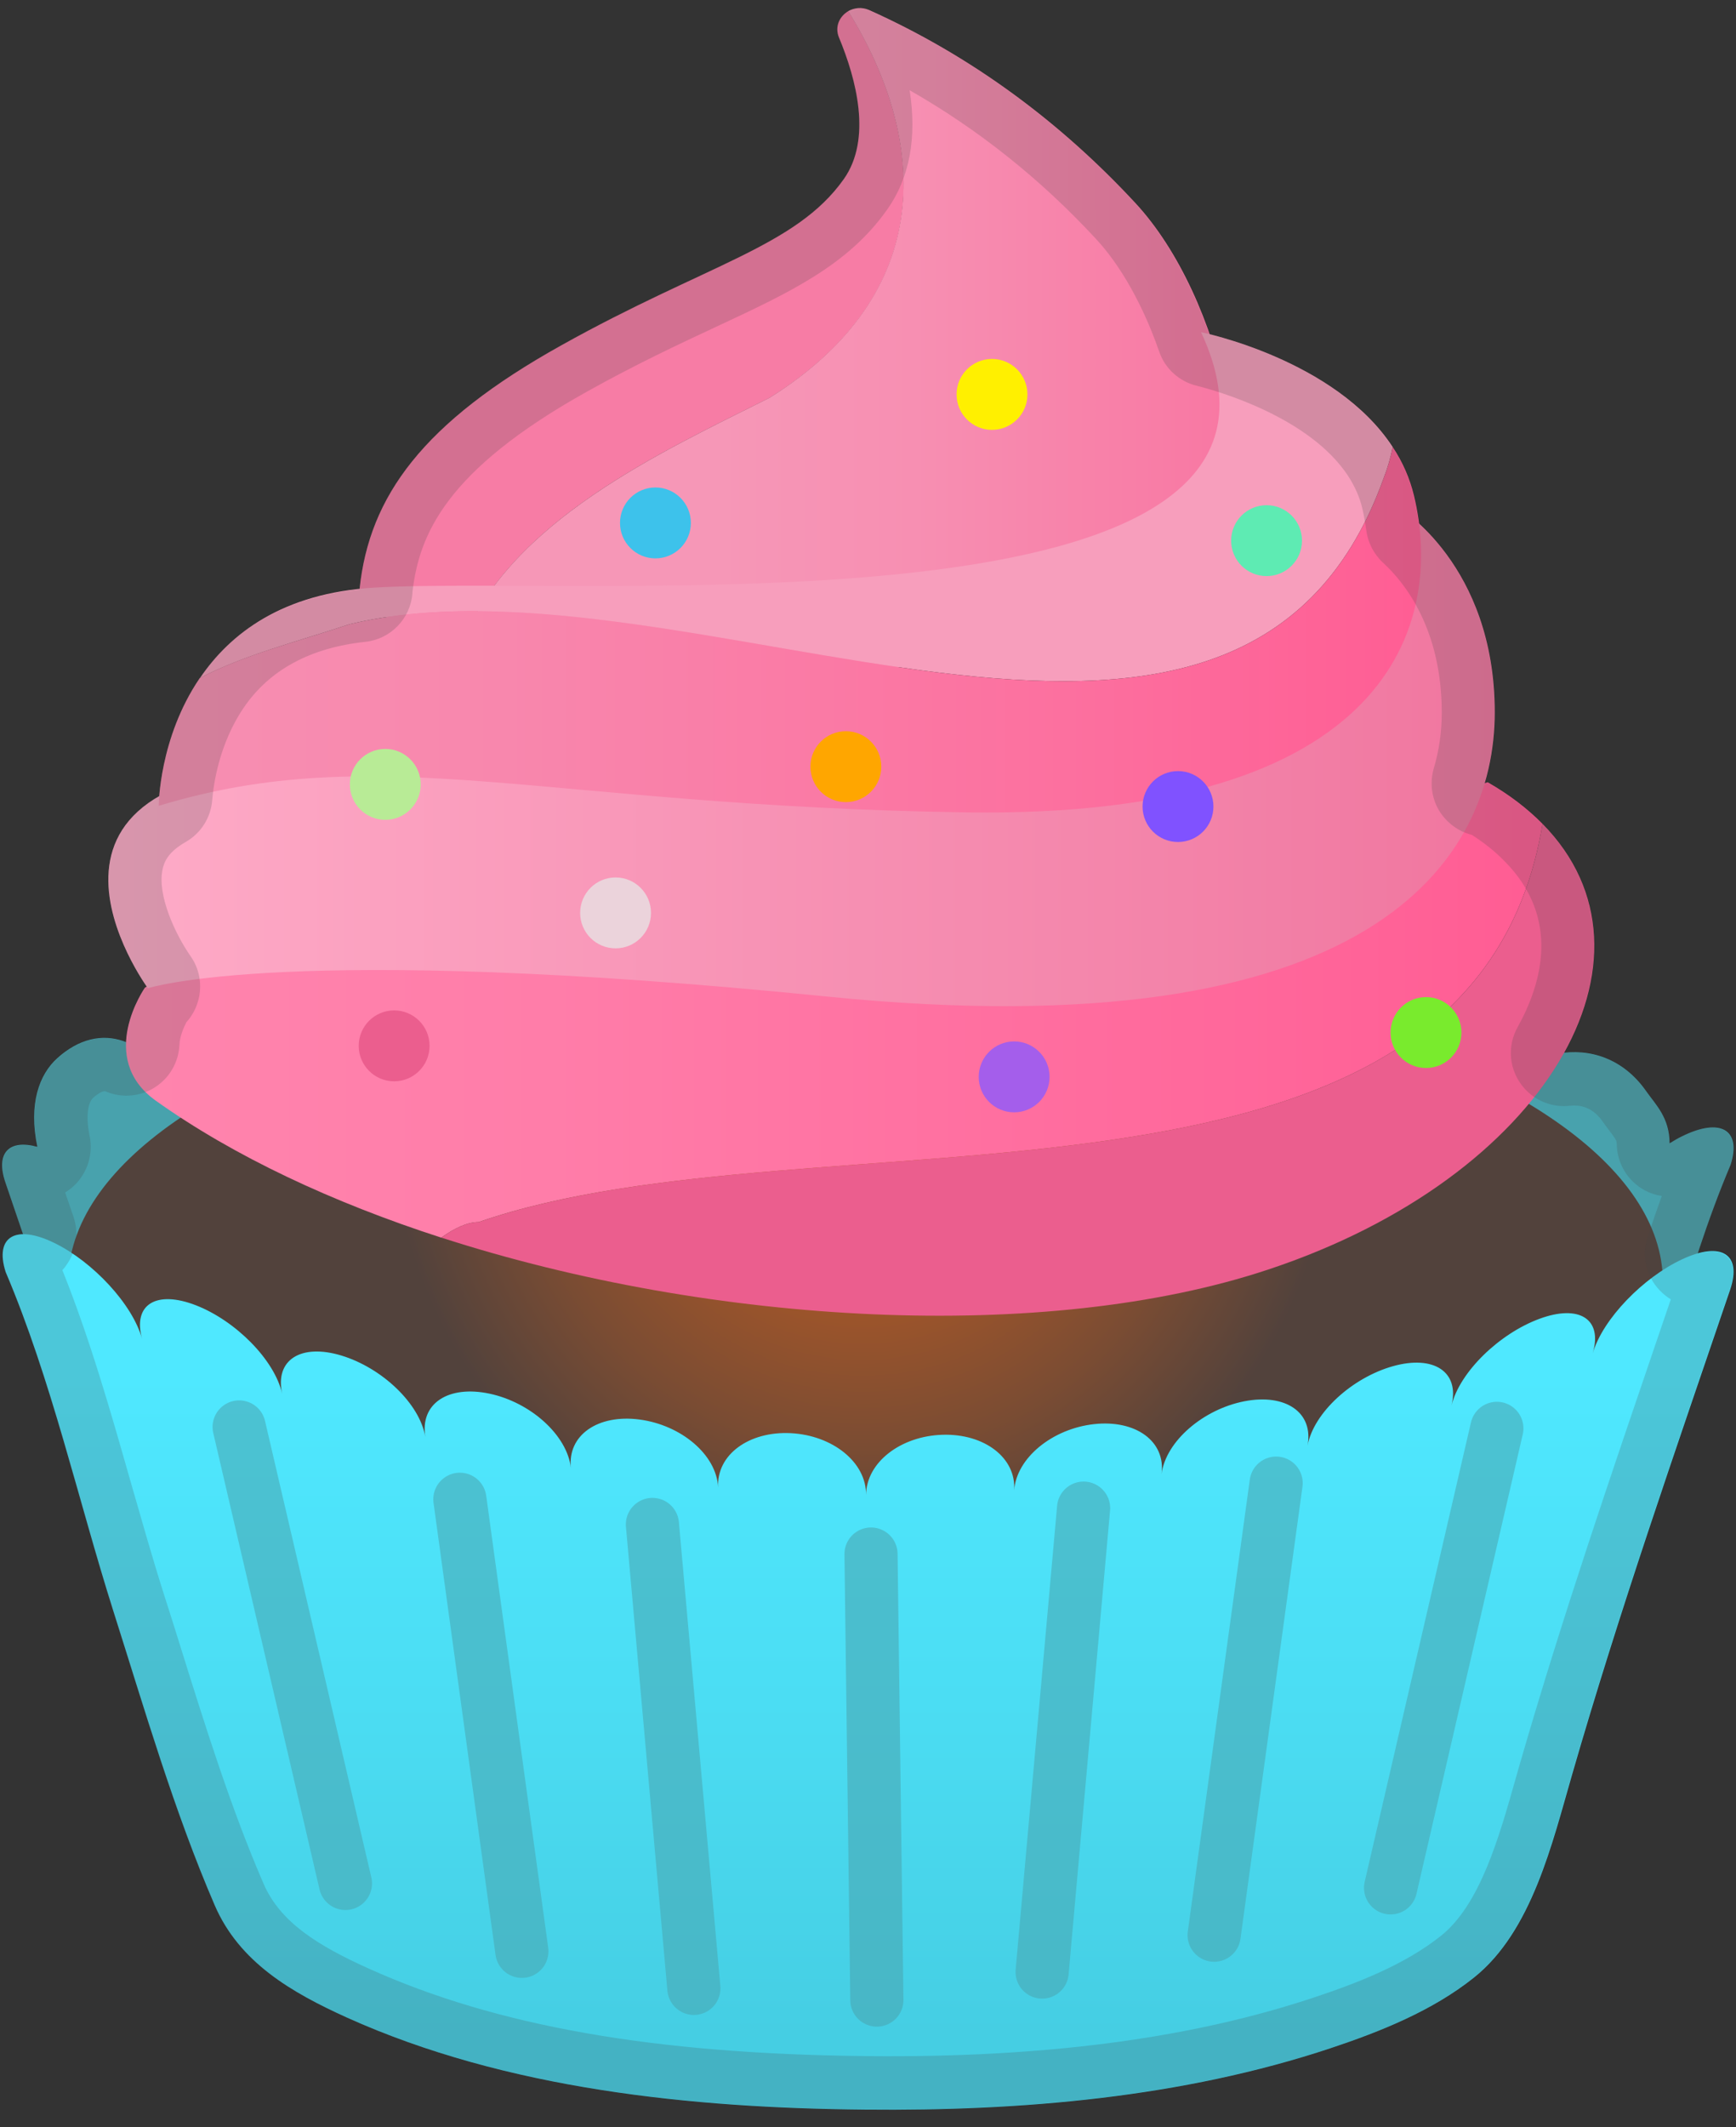<?xml version="1.0" encoding="UTF-8"?>
<svg width="98px" height="120px" viewBox="0 0 98 120" version="1.1" xmlns="http://www.w3.org/2000/svg" xmlns:xlink="http://www.w3.org/1999/xlink">
    <rect x="0" y="0" width="98" height="120" fill="#333333" stroke="none"/>
    <title>vanilla-extract</title>
    <defs>
        <radialGradient cx="49.786%" cy="23.347%" fx="49.786%" fy="23.347%" r="73.756%" gradientTransform="translate(0.498,0.233),scale(0.402,1),rotate(90),translate(-0.498,-0.233)" id="radialGradient-1">
            <stop stop-color="#BE5D23" offset="0%"></stop>
            <stop stop-color="#B65B25" offset="15.8%"></stop>
            <stop stop-color="#9F552A" offset="40.7%"></stop>
            <stop stop-color="#7A4C33" offset="71.5%"></stop>
            <stop stop-color="#52423C" offset="99.9%"></stop>
        </radialGradient>
        <linearGradient x1="0.003%" y1="50.016%" x2="100%" y2="50.016%" id="linearGradient-2">
            <stop stop-color="#FF85AE" offset="0%"></stop>
            <stop stop-color="#FF7DA9" offset="31.7%"></stop>
            <stop stop-color="#FF669A" offset="81.6%"></stop>
            <stop stop-color="#FF5C93" offset="100%"></stop>
        </linearGradient>
        <linearGradient x1="0.001%" y1="49.985%" x2="100.005%" y2="49.985%" id="linearGradient-3">
            <stop stop-color="#FFB0CB" offset="0.3%"></stop>
            <stop stop-color="#F383A9" offset="79.2%"></stop>
            <stop stop-color="#F0769F" offset="100%"></stop>
        </linearGradient>
        <linearGradient x1="32.038%" y1="49.991%" x2="105.066%" y2="49.991%" id="linearGradient-4">
            <stop stop-color="#F697B7" offset="0%"></stop>
            <stop stop-color="#F78FB2" offset="33.5%"></stop>
            <stop stop-color="#F878A3" offset="86.2%"></stop>
            <stop stop-color="#F9719F" offset="100%"></stop>
        </linearGradient>
        <linearGradient x1="0.001%" y1="49.968%" x2="99.999%" y2="49.968%" id="linearGradient-5">
            <stop stop-color="#F78FB2" offset="0%"></stop>
            <stop stop-color="#F887AD" offset="27.2%"></stop>
            <stop stop-color="#FC709F" offset="70.3%"></stop>
            <stop stop-color="#FF5C93" offset="100%"></stop>
        </linearGradient>
        <linearGradient x1="49.995%" y1="16.955%" x2="49.995%" y2="91.098%" id="linearGradient-6">
            <stop stop-color="#4FE8FF" offset="0%"></stop>
            <stop stop-color="#4BDDF3" offset="49.7%"></stop>
            <stop stop-color="#45CEE3" offset="100%"></stop>
        </linearGradient>
    </defs>
    <g id="Page-1" stroke="none" stroke-width="1" fill="none" fill-rule="evenodd">
        <g id="vanilla-extract" transform="translate(0.12, 0.45)">
            <path d="M94.82,63.66 C94.59,63.77 94.36,63.91 94.13,64.05 C94.12,62.59 93.35,61.88 92.81,61.11 C90.21,57.39 85.19,58.8 83.71,62.22 C83.51,62.69 86.77,66.94 86.63,67.4 C84.47,68.37 82.39,70.6 81.97,72.55 C82.4,70.54 80.9,69.6 78.63,70.35 C76.36,71.1 74.21,73.26 73.9,75.26 C74.22,73.26 72.6,72.17 70.28,72.73 C67.96,73.29 65.89,75.28 65.68,77.27 C65.89,75.28 64.15,74.03 61.81,74.38 C59.47,74.73 57.47,76.55 57.37,78.53 C57.46,76.54 55.62,75.13 53.26,75.26 C50.9,75.39 48.99,77.03 49.01,79.02 C48.99,77.04 47.05,75.44 44.69,75.36 C42.33,75.28 40.51,76.73 40.64,78.72 C40.51,76.73 38.47,74.96 36.13,74.66 C33.78,74.36 32.07,75.64 32.31,77.63 C32.07,75.64 29.95,73.69 27.63,73.18 C25.31,72.67 23.71,73.79 24.06,75.79 C23.71,73.8 21.52,71.68 19.23,70.97 C16.94,70.27 15.46,71.24 15.93,73.24 C15.47,71.24 10.42,62.79 9.87,61.54 C8.39,58.12 5.54,57.04 3.1,59.26 C2.1,60.17 1.48,61.82 1.99,64.25 C0.4,63.81 -0.39,64.58 0.19,66.27 C3.36,75.53 6.49,84.95 9.09,94.42 C10.2,98.47 11.35,103.72 14.61,106.74 C16.95,108.9 19.87,110.4 22.68,111.61 C31.07,115.21 40.38,116.31 49.05,116.37 C58.33,116.43 70.13,114.19 78.34,109.52 C81.45,107.76 84.41,105.71 85.8,102.26 C88.09,96.54 89.75,90.54 91.5,84.8 C93.49,78.28 94.99,71.36 97.57,65.27 C98.21,63.27 96.99,62.58 94.82,63.66 Z" id="Path" fill="#48A2AD" fill-rule="nonzero"></path>
            <ellipse id="Oval" fill="url(#radialGradient-1)" fill-rule="nonzero" cx="48.74" cy="71.86" rx="45.01" ry="18.09"></ellipse>
            <path d="M86.96,46.03 C86.12,45.18 85.09,44.38 83.86,43.68 C83.86,43.68 55.18,53.01 35.22,52 C15.26,50.99 18.2,48.81 8.06,55.27 C8.06,55.27 5.29,59.23 8.67,61.64 C13.09,64.79 18.67,67.39 24.79,69.37 C25.53,68.83 26.27,68.49 26.9,68.49 C45.93,61.88 82.95,70.26 86.96,46.03 L86.96,46.03 Z" id="Path" fill="url(#linearGradient-2)" fill-rule="nonzero"></path>
            <path d="M86.96,46.03 C82.95,70.26 45.93,61.88 26.91,68.49 C26.28,68.49 25.54,68.82 24.8,69.37 C40.15,74.33 58.93,75.34 71.47,71.17 C87.22,65.95 94.33,53.5 86.96,46.03 L86.96,46.03 Z" id="Path" fill="#EB5E8E" fill-rule="nonzero"></path>
            <path d="M78.83,28.18 C78.83,28.18 84.26,31.4 84.26,39.73 C84.26,48.06 77.33,58.86 46.58,55.77 C16.1,52.7 8.23,55.3 8.23,55.3 C8.23,55.3 -1.11,42.62 18.41,42.69 C35.88,42.75 61.86,44.81 67.98,40.93 C77.09,35.13 77.43,34.97 78.83,28.18 L78.83,28.18 Z" id="Path" fill="url(#linearGradient-3)" fill-rule="nonzero"></path>
            <path d="M43.33,21.99 C52.79,16.08 52.28,7.49 47.77,0.18 C47.28,0.46 46.99,1.05 47.24,1.66 C48.23,4.04 49.11,7.4 47.51,9.66 C44.8,13.48 39.78,14.45 31.57,19.03 C23.74,23.39 20.73,27.55 20.18,32.77 C20.13,33.26 20.41,33.73 20.87,33.96 C21.75,34.4 23.43,35.12 25.97,35.78 C28.73,28.95 37.04,25.13 43.33,21.99 L43.33,21.99 Z" id="Path" fill="#F77CA5" fill-rule="nonzero"></path>
            <path d="M63.97,11 C59.74,6.44 54.74,2.72 48.95,0.12 C48.53,-0.07 48.1,-0.01 47.76,0.18 C52.27,7.48 52.78,16.07 43.32,21.99 C37.04,25.13 28.73,28.95 25.96,35.78 C28.72,36.5 32.5,37.15 37.42,37.3 C49.48,37.66 65.73,37 68.49,32.27 C71.26,27.55 68.95,16.37 63.97,11 L63.97,11 Z" id="Path" fill="url(#linearGradient-4)" fill-rule="nonzero"></path>
            <path d="M77.98,26.55 C78.21,25.97 78.38,25.37 78.5,24.77 C75.26,19.81 67.68,18.29 67.68,18.29 C75.9,35.79 33.12,31.98 21,32.7 C15.84,33.01 12.88,35.28 11.17,37.8 C13.7,36.48 16.66,35.75 19.63,34.76 C38.77,30.2 69.77,49.35 77.98,26.55 Z" id="Path" fill="#F79EBC" fill-rule="nonzero"></path>
            <path d="M79.7,27.51 C79.464,26.533 79.058,25.606 78.5,24.77 C78.38,25.38 78.21,25.97 77.98,26.55 C69.77,49.35 38.77,30.2 19.62,34.76 C16.66,35.75 13.69,36.47 11.16,37.8 C8.85,41.19 8.84,45.01 8.84,45.01 C21.31,41.23 30.51,45.03 54.48,45.38 C78.45,45.71 81.42,34.67 79.7,27.51 L79.7,27.51 Z" id="Path" fill="url(#linearGradient-5)" fill-rule="nonzero"></path>
            <path d="M94.84,70.59 C92.65,71.61 90.36,73.95 89.79,75.9 C90.37,73.95 89.02,73.12 86.78,73.95 C84.53,74.78 82.29,76.93 81.82,78.84 C82.29,76.93 80.81,75.98 78.52,76.62 C76.23,77.26 74.04,79.23 73.69,81.11 C74.05,79.23 72.45,78.15 70.13,78.6 C67.81,79.05 65.69,80.85 65.45,82.71 C65.7,80.85 63.98,79.63 61.64,79.89 C59.29,80.15 57.26,81.79 57.13,83.63 C57.26,81.79 55.45,80.42 53.09,80.49 C50.73,80.56 48.79,82.04 48.77,83.88 C48.79,82.04 46.88,80.52 44.52,80.4 C42.17,80.28 40.32,81.61 40.42,83.46 C40.33,81.61 38.33,79.94 35.98,79.63 C33.64,79.32 31.9,80.51 32.11,82.37 C31.9,80.51 29.83,78.66 27.51,78.17 C25.19,77.68 23.58,78.72 23.89,80.61 C23.57,78.72 21.43,76.71 19.15,76.02 C16.87,75.33 15.38,76.26 15.81,78.18 C15.38,76.26 13.18,74.06 10.95,73.19 C8.72,72.32 7.36,73.12 7.9,75.08 C7.36,73.12 5.12,70.73 2.95,69.67 C0.78,68.61 -0.44,69.3 0.2,71.31 C2.78,77.37 4.29,84.16 6.28,90.44 C8.04,95.97 9.7,101.7 12,107.03 C13.39,110.25 16.33,111.95 19.47,113.37 C28.46,117.42 38.96,118.47 48.7,118.56 C57.5,118.65 66.62,117.88 75.01,115.09 C77.83,114.15 80.75,112.98 83.09,111.11 C86.36,108.5 87.51,103.51 88.63,99.65 C91.3,90.41 94.45,81.4 97.55,72.3 C98.23,70.28 97.03,69.57 94.84,70.59 Z" id="Path" fill="url(#linearGradient-6)" fill-rule="nonzero"></path>
            <circle id="Oval" fill="#B8EB96" fill-rule="nonzero" cx="21.63" cy="43.8" r="2"></circle>
            <circle id="Oval" fill="#EBD3DB" fill-rule="nonzero" cx="34.63" cy="51.05" r="2"></circle>
            <circle id="Oval" fill="#EB5E8E" fill-rule="nonzero" cx="22.13" cy="58.55" r="2"></circle>
            <circle id="Oval" fill="#3DC2EB" fill-rule="nonzero" cx="36.88" cy="29.05" r="2"></circle>
            <circle id="Oval" fill="#FFA600" fill-rule="nonzero" cx="47.63" cy="42.8" r="2"></circle>
            <circle id="Oval" fill="#79EB2D" fill-rule="nonzero" cx="80.38" cy="57.8" r="2"></circle>
            <circle id="Oval" fill="#FFF000" fill-rule="nonzero" cx="55.88" cy="21.8" r="2"></circle>
            <circle id="Oval" fill="#8052FF" fill-rule="nonzero" cx="66.38" cy="45.05" r="2"></circle>
            <circle id="Oval" fill="#5EEBB3" fill-rule="nonzero" cx="71.38" cy="30.05" r="2"></circle>
            <circle id="Oval" fill="#A45EEB" fill-rule="nonzero" cx="57.13" cy="60.3" r="2"></circle>
            <g id="Group" stroke-linecap="round" stroke-linejoin="round" transform="translate(13.38, 80.05)" opacity="0.56" stroke="#49A5B0" stroke-width="3">
                <line x1="0" y1="0" x2="6" y2="25.75" id="Path"></line>
                <line x1="71" y1="0.08" x2="65" y2="26" id="Path"></line>
            </g>
            <g id="Group" stroke-linecap="round" stroke-linejoin="round" transform="translate(25.84, 83.22)" opacity="0.56" stroke="#49A5B0" stroke-width="3">
                <line x1="7.10542736e-15" y1="0.91" x2="3.5" y2="26.41" id="Path"></line>
                <line x1="46.08" y1="0" x2="42.58" y2="25.5" id="Path"></line>
            </g>
            <g id="Group" stroke-linecap="round" stroke-linejoin="round" transform="translate(36.71, 84.63)" opacity="0.56" stroke="#49A5B0" stroke-width="3">
                <line x1="0" y1="0.92" x2="2.34" y2="27.09" id="Path"></line>
                <line x1="24.34" y1="1.42108547e-14" x2="22" y2="26.17" id="Path"></line>
            </g>
            <line x1="49.05" y1="87.22" x2="49.38" y2="112.38" id="Path" stroke="#49A5B0" stroke-width="3" opacity="0.56" stroke-linecap="round" stroke-linejoin="round"></line>
            <path d="M51.23,4.64 C55.09,6.84 58.63,9.65 61.77,13.05 C63.15,14.54 64.42,16.79 65.32,19.39 C65.65,20.35 66.45,21.07 67.43,21.31 C68.47,21.57 73.78,23.03 75.99,26.41 C76.37,27 76.63,27.59 76.78,28.21 C76.87,28.6 76.95,29.03 77.01,29.47 C77.1,30.17 77.44,30.82 77.96,31.3 C79.19,32.43 81.26,35.03 81.27,39.73 C81.27,40.83 81.12,41.89 80.82,42.89 C80.51,43.96 80.8,45.11 81.6,45.88 C81.99,46.26 82.46,46.52 82.97,46.65 C83.67,47.1 84.3,47.6 84.83,48.15 C87.96,51.32 86.95,54.98 85.55,57.5 C85,58.48 85.05,59.69 85.68,60.62 C86.24,61.46 87.18,61.95 88.17,61.95 C88.28,61.95 88.4,61.94 88.52,61.93 C88.6,61.92 88.69,61.92 88.77,61.92 C89.41,61.92 89.93,62.22 90.36,62.83 C90.48,63 90.6,63.16 90.73,63.33 C91.14,63.87 91.14,63.91 91.15,64.09 C91.16,65.17 91.76,66.17 92.71,66.69 C93.02,66.86 93.35,66.97 93.69,67.02 C93.43,67.75 93.16,68.52 92.89,69.33 C92.54,70.38 92.8,71.54 93.57,72.34 C93.76,72.54 93.97,72.71 94.2,72.85 L93.52,74.84 C90.86,82.64 88.1,90.7 85.75,98.81 C85.64,99.17 85.54,99.55 85.43,99.93 C84.49,103.24 83.43,107 81.22,108.76 C79.15,110.41 76.44,111.44 74.07,112.23 C67.34,114.47 59.48,115.55 50.04,115.55 C49.61,115.55 49.17,115.55 48.74,115.54 C36.81,115.42 27.9,113.85 20.71,110.61 C17.82,109.31 15.7,107.99 14.76,105.82 C12.91,101.55 11.46,96.9 10.05,92.39 C9.75,91.43 9.45,90.46 9.14,89.51 C8.49,87.47 7.88,85.31 7.28,83.23 C6.14,79.23 4.97,75.11 3.4,71.2 C3.49,71.11 3.57,71.01 3.64,70.9 C4.2,70.12 4.34,69.11 4.03,68.2 L3.64,67.06 C3.61,66.98 3.59,66.9 3.56,66.82 C3.74,66.71 3.91,66.58 4.06,66.44 C4.819,65.718 5.152,64.656 4.94,63.63 C4.7,62.49 4.86,61.73 5.14,61.48 C5.44,61.21 5.67,61.11 5.78,61.11 C5.79,61.11 5.83,61.11 5.89,61.14 C6.794,61.509 7.821,61.412 8.64,60.88 C9.46,60.35 9.97,59.46 10.01,58.48 C10.03,58.03 10.24,57.53 10.4,57.22 C10.76,56.82 11.01,56.33 11.12,55.79 C11.28,54.99 11.11,54.15 10.63,53.48 C9.82,52.32 8.73,50.07 9.06,48.58 C9.15,48.16 9.38,47.61 10.36,47.05 C11.22,46.56 11.78,45.68 11.86,44.69 C11.93,43.8 12.25,41.51 13.64,39.47 C15.09,37.34 17.4,36.09 20.49,35.76 C21.918,35.613 23.039,34.47 23.16,33.04 L23.16,32.98 C23.53,29.73 25.02,26.1 33.02,21.64 C35.8,20.09 38.2,18.97 40.32,17.98 C44.46,16.05 47.73,14.52 49.95,11.39 C51.23,9.6 51.65,7.31 51.23,4.64 M48.42,-7.10542736e-15 C48.18,-7.10542736e-15 47.96,0.07 47.76,0.18 C47.27,0.46 46.98,1.05 47.23,1.66 C48.22,4.04 49.1,7.4 47.5,9.66 C44.79,13.48 39.77,14.45 31.56,19.03 C23.74,23.39 20.73,27.55 20.18,32.77 L20.18,32.79 C15.53,33.28 12.78,35.42 11.16,37.8 C9.38,40.42 8.97,43.29 8.87,44.46 C3.17,47.73 7.64,54.45 8.17,55.21 C8.13,55.23 8.1,55.26 8.06,55.28 C8.06,55.28 7.07,56.7 7,58.36 C6.6,58.2 6.19,58.12 5.77,58.12 C4.88,58.12 3.97,58.49 3.11,59.28 C2.11,60.19 1.49,61.84 2,64.27 C1.7,64.19 1.44,64.15 1.2,64.15 C0.16,64.15 -0.27,64.91 0.2,66.29 C0.53,67.25 0.85,68.22 1.18,69.18 C0.18,69.19 -0.25,69.93 0.18,71.3 C2.76,77.36 4.27,84.15 6.26,90.43 C8.02,95.96 9.68,101.69 11.98,107.02 C13.37,110.24 16.31,111.94 19.45,113.36 C28.44,117.41 38.94,118.46 48.68,118.55 C49.12,118.55 49.57,118.56 50.01,118.56 C58.39,118.56 67.02,117.73 74.99,115.09 C77.81,114.15 80.73,112.98 83.07,111.11 C86.34,108.5 87.49,103.51 88.61,99.65 C91.28,90.41 94.43,81.4 97.53,72.3 C98,70.92 97.56,70.15 96.52,70.15 C96.28,70.15 96.01,70.19 95.71,70.27 C96.27,68.57 96.87,66.91 97.55,65.3 C97.99,63.92 97.56,63.16 96.55,63.16 C96.08,63.16 95.49,63.32 94.81,63.66 C94.58,63.77 94.35,63.91 94.12,64.05 C94.11,62.59 93.34,61.88 92.8,61.11 C91.72,59.57 90.23,58.92 88.75,58.92 C88.55,58.92 88.35,58.93 88.15,58.95 C90.68,54.4 90.5,49.64 86.95,46.04 C86.11,45.19 85.08,44.39 83.85,43.69 L83.68,43.74 C84.08,42.38 84.25,41.03 84.25,39.73 C84.25,33.87 81.56,30.55 79.97,29.09 C79.9,28.55 79.81,28.02 79.68,27.51 C79.444,26.533 79.038,25.606 78.48,24.77 C75.72,20.55 69.83,18.82 68.14,18.4 C67.15,15.57 65.73,12.92 63.96,11.01 C59.73,6.45 54.73,2.73 48.94,0.13 C48.78,0.04 48.6,-7.10542736e-15 48.42,-7.10542736e-15 Z" id="Shape" fill="#424242" fill-rule="nonzero" opacity="0.2"></path>
        </g>
    </g>
</svg>